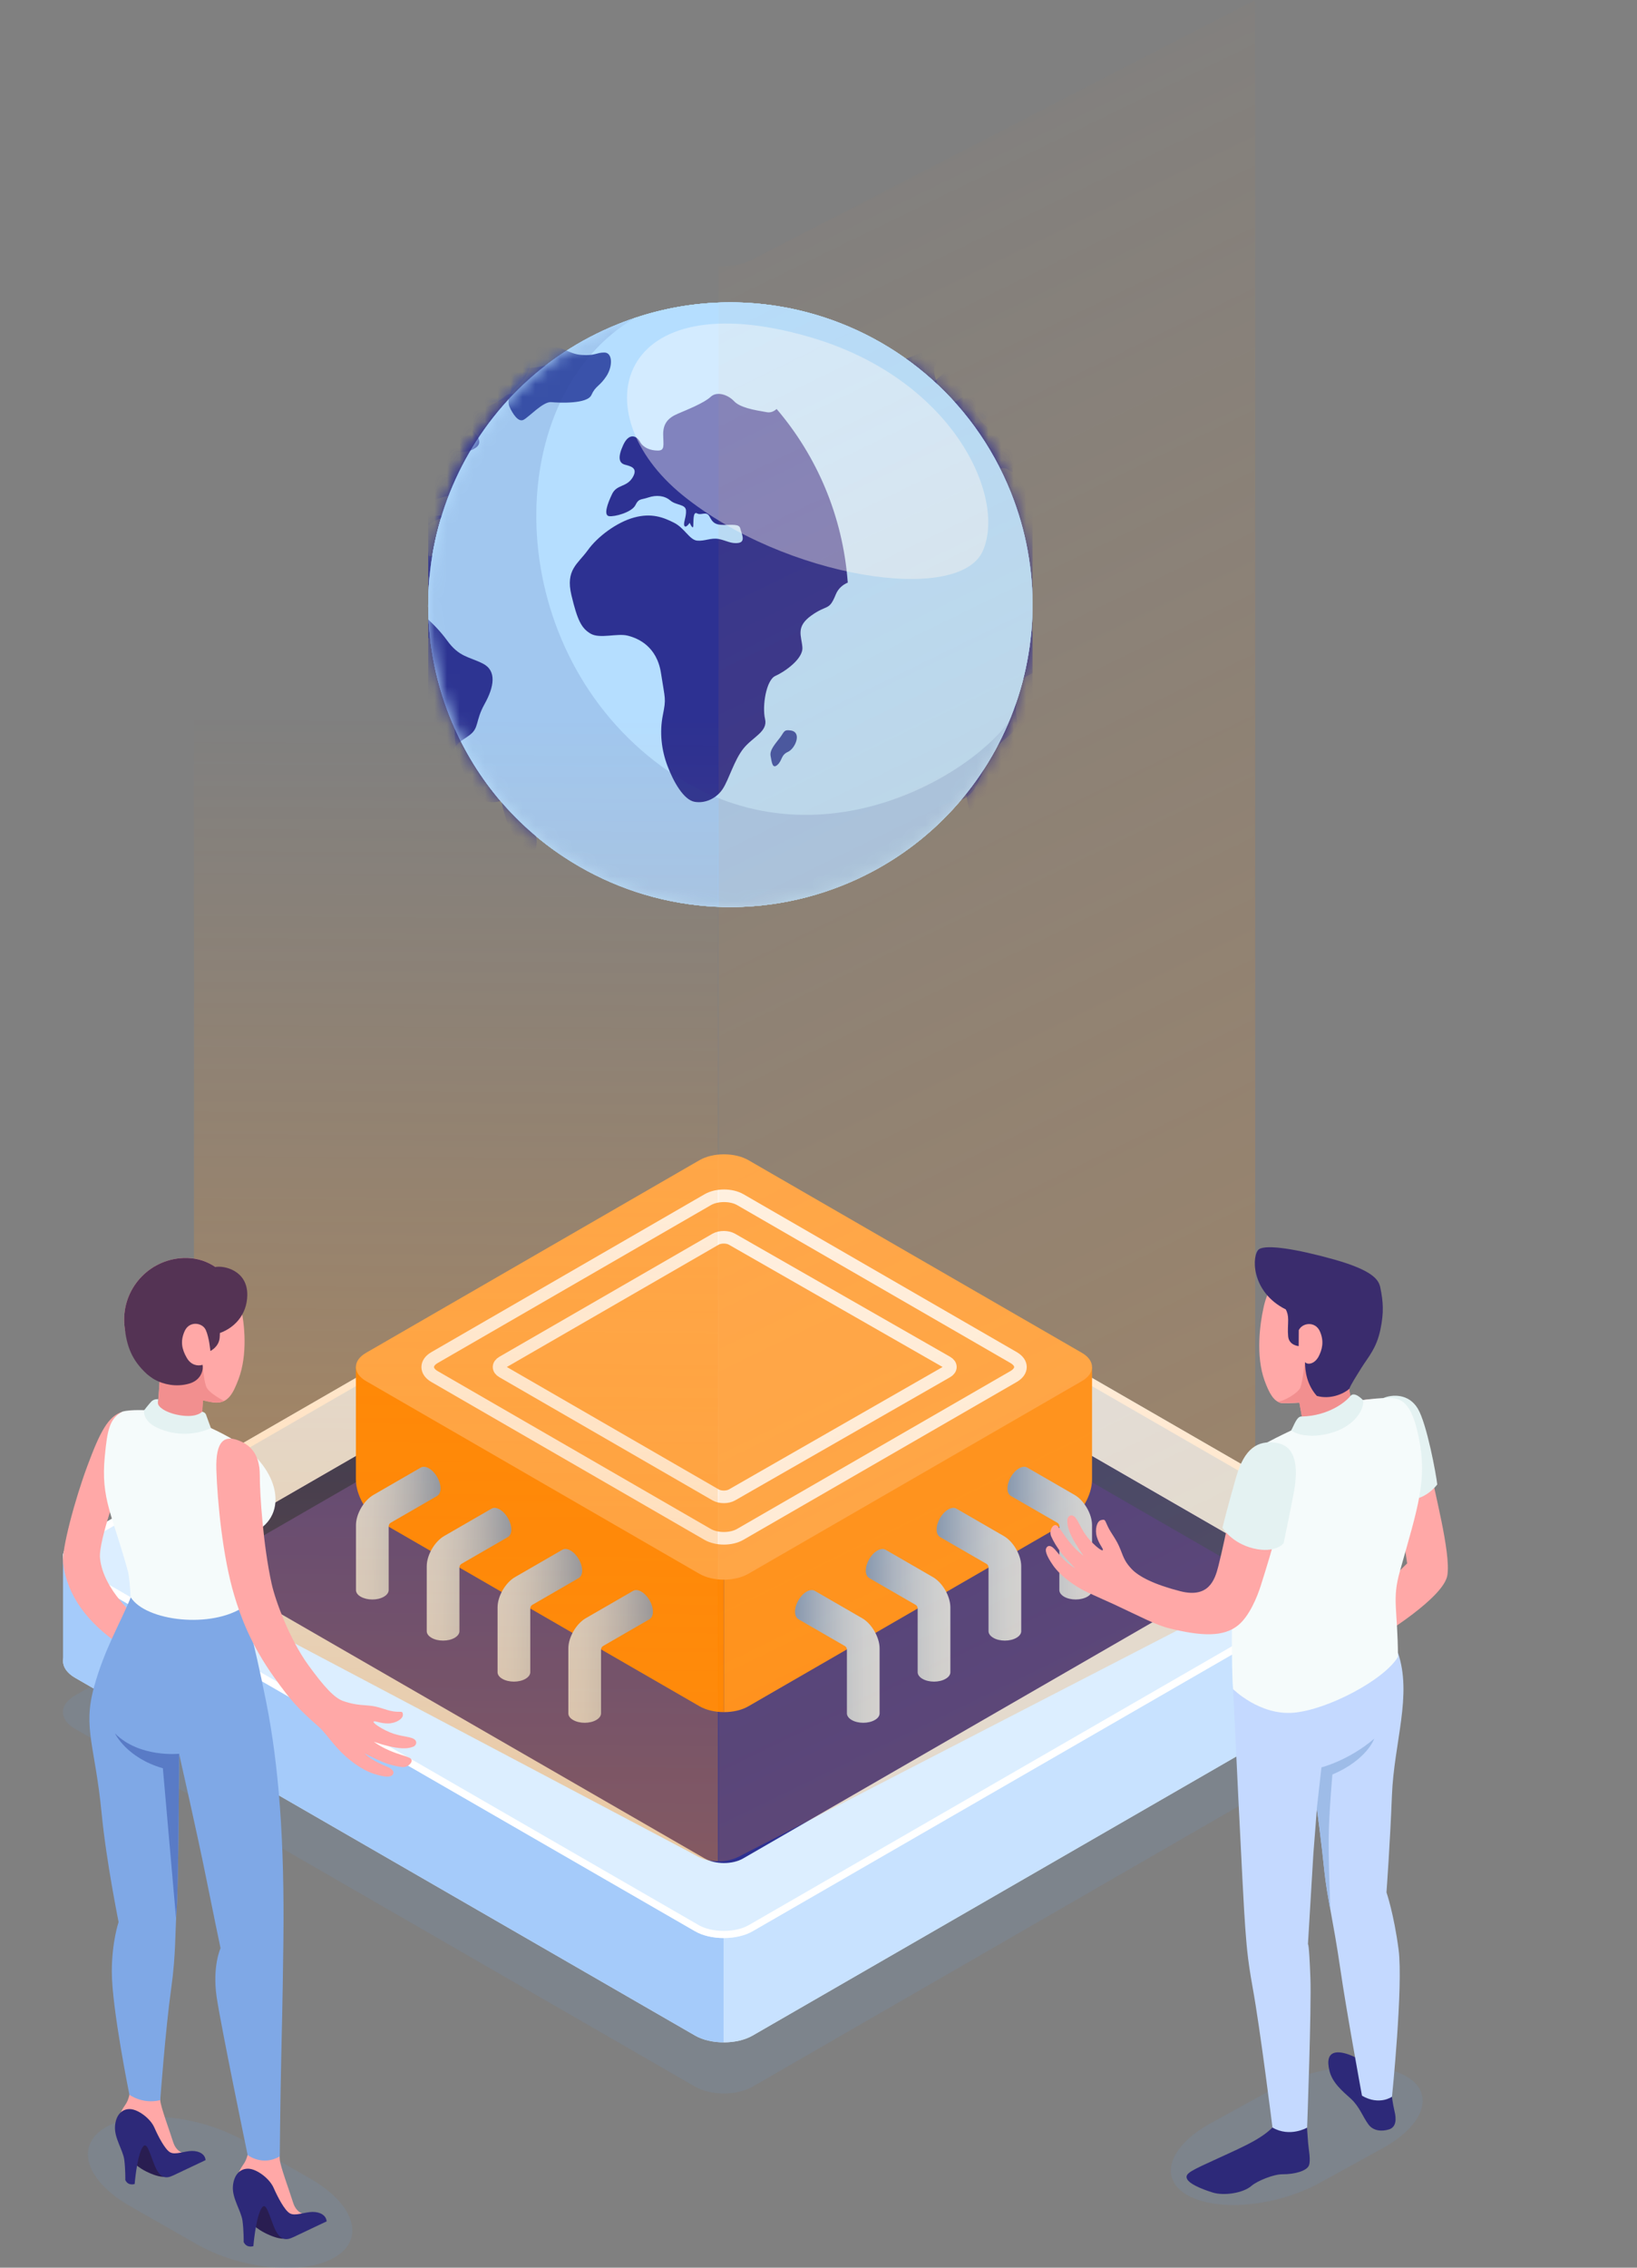 <svg width="130" height="180" viewBox="0 0 130 180" fill="none" xmlns="http://www.w3.org/2000/svg">
<rect x="0" y="0" width="130" height="180" fill="#808080" stroke="none"/>
<g clip-path="url(#clip0)">
<path opacity="0.15" d="M109.021 137.219L59.778 165.625C59.141 165.994 58.312 166.171 57.482 166.171C56.652 166.171 55.823 165.994 55.186 165.625L5.955 137.225C5.318 136.861 5 136.384 5 135.901C5 135.554 5.165 135.202 5.506 134.906C5.631 134.793 5.778 134.679 5.955 134.577L55.198 106.177C56.459 105.444 58.516 105.444 59.789 106.177L109.021 134.571C110.282 135.304 110.282 136.497 109.021 137.219Z" fill="#6B99D1"/>
<path d="M109.021 133.168L59.778 161.568C59.141 161.937 58.312 162.113 57.482 162.113C56.652 162.113 55.828 161.937 55.198 161.573L5.96 133.173C5.324 132.804 5.006 132.327 5.006 131.849C5.006 131.366 5.324 130.889 5.96 130.525L12.637 126.678L55.203 102.119C56.465 101.386 58.522 101.386 59.795 102.119L109.026 130.52C110.282 131.247 110.282 132.44 109.021 133.168Z" fill="#DCEEFF"/>
<path d="M57.482 152.544V162.113C56.652 162.113 55.828 161.937 55.198 161.573L5.96 133.173C5.324 132.804 5.006 132.327 5.006 131.849V123.559C5.006 123.212 5.171 122.86 5.511 122.564L12.637 126.678L57.482 152.544Z" fill="#A5CBFA"/>
<path d="M57.482 152.544V162.113C58.312 162.113 59.136 161.937 59.766 161.574L109.021 133.168C109.657 132.798 109.975 132.321 109.975 131.844V123.553C109.975 123.207 109.81 122.854 109.475 122.559L102.35 126.673L57.482 152.544Z" fill="#C8E2FF"/>
<path d="M109.021 124.884L59.778 153.29C59.141 153.659 58.312 153.835 57.482 153.835C56.652 153.835 55.823 153.659 55.186 153.29L5.955 124.89C5.318 124.526 5 124.049 5 123.566C5 123.219 5.165 122.867 5.506 122.571C5.631 122.458 5.778 122.344 5.955 122.242L55.198 93.841C56.459 93.108 58.516 93.108 59.789 93.841L109.021 122.236C110.282 122.963 110.282 124.157 109.021 124.884Z" fill="#DCEEFF"/>
<path opacity="0.15" d="M24.635 172.927L19.39 169.931C15.833 167.899 10.915 167.413 8.415 168.841C5.915 170.269 6.763 173.081 10.327 175.113L15.573 178.109C19.129 180.141 24.047 180.634 26.547 179.199C29.047 177.763 28.192 174.959 24.635 172.927Z" fill="#6B99D1"/>
<path opacity="0.15" d="M96.167 168.519L101.162 165.772C104.548 163.909 109.231 163.463 111.611 164.773C113.998 166.082 113.184 168.661 109.79 170.524L104.796 173.271C101.409 175.134 96.727 175.58 94.346 174.27C91.966 172.954 92.774 170.382 96.167 168.519Z" fill="#6B99D1"/>
<path d="M57.488 93.857C58.243 93.857 58.982 94.028 59.505 94.329L108.731 122.723C109.151 122.968 109.396 123.275 109.396 123.559C109.396 123.843 109.151 124.144 108.731 124.388L59.488 152.794C58.971 153.096 58.255 153.266 57.476 153.266C56.698 153.266 55.987 153.101 55.465 152.794L6.233 124.388C5.801 124.144 5.568 123.849 5.568 123.559C5.568 123.371 5.682 123.167 5.892 122.979C5.994 122.883 6.108 122.797 6.239 122.729L55.482 94.329C55.999 94.028 56.732 93.857 57.488 93.857ZM57.488 93.289C56.658 93.289 55.828 93.471 55.198 93.84L5.955 122.24C5.778 122.337 5.631 122.451 5.506 122.57C5.17 122.871 5 123.224 5 123.564C5 124.053 5.318 124.525 5.955 124.888L55.186 153.289C55.823 153.658 56.652 153.834 57.482 153.834C58.312 153.834 59.141 153.658 59.778 153.289L109.021 124.883C110.282 124.161 110.282 122.968 109.021 122.235L59.789 93.84C59.153 93.471 58.323 93.289 57.488 93.289Z" fill="white"/>
<path d="M55.965 99.602L15.955 122.678C15.109 123.167 15.109 123.956 15.955 124.445L55.959 147.515C56.806 148.004 58.175 148.004 59.016 147.515L99.025 124.439C99.872 123.951 99.872 123.161 99.025 122.672L59.028 99.602C58.175 99.119 56.806 99.119 55.965 99.602Z" fill="#2D3192"/>
<path d="M99.02 122.678L59.022 99.608C58.601 99.363 58.044 99.244 57.493 99.244V100.795L98.758 124.599L99.02 124.445C99.866 123.956 99.866 123.167 99.02 122.678Z" fill="#1E3779"/>
<path d="M57.493 99.239C56.942 99.239 56.385 99.358 55.965 99.602L15.955 122.678C15.109 123.167 15.109 123.957 15.955 124.445L16.223 124.599L57.499 100.79L57.493 99.239Z" fill="#031F60"/>
<path d="M57.817 112.973L69.659 106.154C69.841 106.046 69.841 105.875 69.659 105.767L57.812 98.926C57.63 98.818 57.329 98.818 57.147 98.926L45.322 105.762C45.14 105.87 45.14 106.04 45.322 106.148L57.147 112.967C57.334 113.081 57.635 113.081 57.817 112.973Z" stroke="white" stroke-miterlimit="10" stroke-linecap="round"/>
<path d="M57.493 108.507V135.901C58.198 135.901 58.897 135.748 59.437 135.435L84.78 120.803C85.854 120.184 86.723 118.678 86.723 117.439V108.507H57.493Z" fill="#FF931E"/>
<path d="M28.263 108.507V117.439C28.263 118.678 29.133 120.184 30.207 120.803L55.55 135.435C56.084 135.742 56.789 135.901 57.493 135.901V108.507H28.263Z" fill="#FF8500"/>
<path d="M55.544 124.923L29.07 109.626C27.996 109.007 27.996 108.001 29.07 107.381L55.55 92.09C56.624 91.471 58.363 91.471 59.437 92.09L85.916 107.381C86.99 108.001 86.99 109.007 85.916 109.626L59.425 124.923C58.351 125.542 56.613 125.542 55.544 124.923Z" fill="#FFAA4F"/>
<path d="M34.503 107.762L56.203 95.227C56.919 94.812 58.079 94.812 58.795 95.227L80.501 107.762C81.217 108.177 81.217 108.842 80.501 109.257L58.783 121.792C58.067 122.207 56.908 122.207 56.192 121.792L34.503 109.262C33.787 108.847 33.787 108.177 34.503 107.762Z" stroke="white" stroke-miterlimit="10" stroke-linecap="round"/>
<path d="M58.13 98.364L75.205 108.131C75.563 108.336 75.563 108.671 75.205 108.882L58.13 118.661C57.772 118.865 57.192 118.865 56.834 118.661L39.901 108.882C39.543 108.677 39.543 108.342 39.901 108.131L56.834 98.358C57.192 98.159 57.772 98.159 58.13 98.364Z" stroke="white" stroke-miterlimit="10" stroke-linecap="round"/>
<path d="M34.986 118.144C34.986 117.558 34.576 116.842 34.065 116.553C33.809 116.405 33.576 116.394 33.406 116.496L29.655 118.661C28.894 119.098 28.269 120.178 28.269 121.059V126.213C28.269 126.406 28.394 126.599 28.65 126.741C29.155 127.031 29.979 127.037 30.485 126.741C30.741 126.593 30.866 126.4 30.866 126.213V121.15C30.866 121.036 30.928 120.928 31.025 120.871L34.707 118.746C34.707 118.746 34.713 118.746 34.713 118.74L34.724 118.735C34.883 118.632 34.986 118.428 34.986 118.144Z" fill="url(#paint0_linear)"/>
<path d="M40.605 121.405C40.605 120.82 40.196 120.104 39.685 119.814C39.429 119.666 39.196 119.655 39.026 119.757L35.275 121.922C34.514 122.36 33.889 123.439 33.889 124.32V129.474C33.889 129.667 34.014 129.855 34.27 130.003C34.775 130.298 35.599 130.298 36.105 130.003C36.361 129.855 36.486 129.662 36.486 129.474V124.411C36.486 124.298 36.548 124.19 36.645 124.133L40.327 122.008C40.327 122.008 40.333 122.008 40.333 122.002L40.344 121.996C40.509 121.894 40.605 121.689 40.605 121.405Z" fill="url(#paint1_linear)"/>
<path d="M46.231 124.667C46.231 124.082 45.822 123.366 45.31 123.076C45.055 122.928 44.822 122.917 44.651 123.019L40.901 125.184C40.139 125.621 39.514 126.701 39.514 127.582V132.73C39.514 132.923 39.639 133.116 39.895 133.259C40.401 133.554 41.225 133.554 41.73 133.259C41.986 133.111 42.111 132.918 42.111 132.73V127.667C42.111 127.553 42.174 127.445 42.27 127.389L45.953 125.263C45.953 125.263 45.958 125.263 45.958 125.258L45.969 125.252C46.129 125.15 46.231 124.951 46.231 124.667Z" fill="url(#paint2_linear)"/>
<path d="M51.851 127.928C51.851 127.343 51.441 126.627 50.93 126.337C50.674 126.19 50.441 126.178 50.271 126.281L46.521 128.446C45.759 128.883 45.134 129.963 45.134 130.844V135.997C45.134 136.191 45.259 136.384 45.515 136.526C46.021 136.821 46.844 136.821 47.35 136.526C47.606 136.378 47.731 136.185 47.731 135.997V130.934C47.731 130.821 47.794 130.713 47.89 130.656L51.572 128.531C51.572 128.531 51.578 128.531 51.578 128.525L51.589 128.519C51.754 128.411 51.851 128.213 51.851 127.928Z" fill="url(#paint3_linear)"/>
<path d="M80.007 118.144C80.007 117.558 80.416 116.842 80.927 116.553C81.183 116.405 81.416 116.393 81.586 116.496L85.337 118.661C86.098 119.098 86.723 120.178 86.723 121.059V126.213C86.723 126.406 86.598 126.599 86.343 126.741C85.837 127.031 85.013 127.036 84.507 126.741C84.251 126.593 84.126 126.4 84.126 126.213V121.15C84.126 121.036 84.064 120.928 83.967 120.871L80.285 118.746C80.285 118.746 80.279 118.746 80.279 118.74L80.268 118.735C80.103 118.632 80.007 118.428 80.007 118.144Z" fill="url(#paint4_linear)"/>
<path d="M74.381 121.405C74.381 120.82 74.79 120.104 75.302 119.814C75.558 119.666 75.791 119.655 75.961 119.757L79.711 121.922C80.473 122.36 81.098 123.439 81.098 124.32V129.474C81.098 129.667 80.973 129.855 80.717 130.003C80.211 130.298 79.388 130.298 78.882 130.003C78.626 129.855 78.501 129.662 78.501 129.474V124.411C78.501 124.298 78.439 124.19 78.342 124.133L74.66 122.008C74.66 122.008 74.654 122.008 74.654 122.002L74.643 121.996C74.478 121.894 74.381 121.689 74.381 121.405Z" fill="url(#paint5_linear)"/>
<path d="M68.756 124.667C68.756 124.082 69.165 123.366 69.676 123.076C69.932 122.928 70.165 122.917 70.335 123.019L74.086 125.184C74.847 125.621 75.472 126.701 75.472 127.582V132.73C75.472 132.923 75.347 133.116 75.091 133.259C74.586 133.554 73.762 133.554 73.256 133.259C73 133.111 72.875 132.918 72.875 132.73V127.667C72.875 127.553 72.813 127.445 72.716 127.389L69.034 125.263C69.034 125.263 69.028 125.263 69.028 125.258L69.017 125.252C68.858 125.15 68.756 124.951 68.756 124.667Z" fill="url(#paint6_linear)"/>
<path d="M63.136 127.928C63.136 127.343 63.545 126.627 64.056 126.337C64.312 126.19 64.545 126.178 64.716 126.281L68.466 128.446C69.227 128.883 69.852 129.963 69.852 130.844V135.997C69.852 136.191 69.727 136.384 69.472 136.526C68.966 136.821 68.142 136.821 67.636 136.526C67.381 136.378 67.256 136.185 67.256 135.997V130.934C67.256 130.821 67.193 130.713 67.096 130.656L63.414 128.531C63.414 128.531 63.409 128.531 63.409 128.525L63.397 128.519C63.233 128.411 63.136 128.213 63.136 127.928Z" fill="url(#paint7_linear)"/>
<g clip-path="url(#clip1)">
<path d="M80.275 39.085C85.201 51.389 79.214 65.355 66.917 70.276C59.334 73.309 51.12 72.204 44.79 68.028C40.838 65.431 37.621 61.642 35.732 56.921C30.806 44.617 36.788 30.646 49.09 25.724C53.815 23.83 58.79 23.552 63.401 24.619C70.787 26.334 77.243 31.506 80.275 39.085Z" fill="#B5DEFF"/>
<mask id="mask0" mask-type="alpha" maskUnits="userSpaceOnUse" x="34" y="24" width="48" height="48">
<path d="M80.275 39.085C85.201 51.389 79.214 65.355 66.917 70.276C59.334 73.309 51.12 72.204 44.79 68.028C40.838 65.431 37.621 61.642 35.732 56.921C30.806 44.617 36.788 30.646 49.09 25.724C53.815 23.83 58.79 23.552 63.401 24.619C70.787 26.334 77.243 31.506 80.275 39.085Z" fill="#B5DEFF"/>
</mask>
<g mask="url(#mask0)">
<path d="M34.131 27.526C33.032 27.542 31.627 27.934 32.645 28.555C33.663 29.181 34.316 29.236 34.322 30.047C34.327 30.858 33.799 31.707 34.061 32.279C34.322 32.851 34.752 33.52 35.166 33.33C35.585 33.134 36.728 31.86 37.376 31.92C38.029 31.98 40.25 32.078 40.571 31.354C40.892 30.629 41.219 30.678 41.752 29.873C42.285 29.067 42.253 27.989 41.605 27.983C40.957 27.978 40.87 28.256 39.787 28.174C38.704 28.098 38.198 27.379 37.142 27.564C36.091 27.755 34.937 27.51 34.131 27.526Z" fill="#3A52AA"/>
<path d="M60.924 46.179L60.929 46.244C60.548 46.408 60.178 46.691 59.977 47.186C59.432 48.526 59.329 47.938 58.05 48.847C56.771 49.756 57.255 50.469 57.326 51.384C57.397 52.299 55.91 53.328 55.176 53.654C54.446 53.981 54.12 56.055 54.359 57.068C54.599 58.075 53.39 58.489 52.65 59.409C51.91 60.329 51.49 61.87 51.006 62.611C50.527 63.351 49.64 63.792 48.769 63.645C47.892 63.492 47.081 62.044 46.608 60.786C46.134 59.529 45.971 58.135 46.243 56.763C46.515 55.397 46.423 55.565 46.096 53.431C45.77 51.297 44.267 50.654 43.44 50.453C42.612 50.246 41.252 50.725 40.511 50.3C39.782 49.87 39.461 49.25 38.982 47.235C38.502 45.221 39.493 44.769 40.277 43.68C41.056 42.591 42.585 41.453 43.962 41.078C45.334 40.702 46.281 41.061 47.119 41.486C47.963 41.905 48.355 42.847 48.959 42.912C49.558 42.972 50.075 42.667 50.674 42.782C51.273 42.896 51.676 43.19 52.263 43.092C52.851 42.994 52.476 42.319 52.394 41.949C52.312 41.578 51.779 41.671 51.077 41.666C50.375 41.666 50.195 41.469 49.95 41.001C49.7 40.533 49.297 40.941 48.959 40.751C48.622 40.56 48.687 41.42 48.66 41.753C48.633 42.085 48.371 41.497 48.371 41.497C48.371 41.497 48.083 41.949 47.958 41.742C47.838 41.535 48.121 41.029 48.083 40.517C48.045 40.005 47.299 40.125 46.836 39.727C46.374 39.33 45.726 39.275 45.089 39.488C44.458 39.7 44.338 39.548 44.06 40.103C43.777 40.664 42.406 41.039 41.965 40.969C41.529 40.892 41.834 40.005 42.209 39.221C42.58 38.437 43.353 38.698 43.837 37.909C44.316 37.119 43.663 37.005 43.217 36.88C42.776 36.749 42.634 36.33 43.097 35.323C43.559 34.316 44.175 34.593 44.425 35.061C44.675 35.53 45.231 35.758 45.829 35.764C46.423 35.775 46.281 35.355 46.27 34.49C46.259 33.624 46.657 33.167 47.441 32.835C48.224 32.502 49.536 31.974 50.037 31.501C50.538 31.027 51.425 31.337 51.899 31.844C52.372 32.345 53.407 32.535 54.506 32.72C54.816 32.775 55.067 32.65 55.279 32.464C58.453 36.183 60.521 40.92 60.924 46.179Z" fill="#2D3192"/>
<path d="M56.428 57.988C55.845 57.89 55.894 58.081 55.551 58.544C55.208 59.001 54.708 59.523 54.8 60.003C54.893 60.482 54.936 61.07 55.339 60.716C55.742 60.362 55.606 59.937 56.178 59.681C56.755 59.42 57.304 58.141 56.428 57.988Z" fill="#3A52AA"/>
<path d="M83.445 27.809C82.198 28.474 79.58 29.481 78.366 29.138C77.762 28.969 77.043 28.73 76.281 28.582C71.654 31.947 68.312 36.918 67 42.602C67.305 43.228 67.675 43.805 68.083 44.279C69.036 45.395 70.016 45.537 71.219 45.771C72.427 46.005 72.046 46.68 72.639 47.388C73.233 48.096 73.483 48.509 74.158 48.89C74.833 49.272 73.919 49.985 73.652 50.763C73.385 51.536 73.309 51.977 73.864 53.551C74.414 55.13 76.025 56.409 76.504 57.019C76.983 57.629 76.172 58.342 76.379 59.621C76.586 60.901 76.52 64.298 77.745 66.209C78.97 68.12 79.705 67.897 79.607 66.607C79.509 65.316 79.09 64.102 79.835 63.133C80.581 62.164 82.095 62.425 82.606 60.656C83.118 58.892 83.45 58.974 84.266 58.369C85.083 57.765 84.718 57.253 85.48 55.887C86.242 54.52 86.466 53.235 85.339 52.669C84.218 52.108 83.466 52.163 82.503 50.834C81.539 49.506 80.037 48.215 78.638 47.459C77.245 46.702 75.029 47.627 74.142 47.366C73.26 47.11 72.699 45.428 72.754 44.774C72.814 44.121 72.155 43.958 71.518 44.116C70.881 44.273 70.527 43.865 70.353 43.016C70.179 42.166 71.502 41.094 72.574 41.007C73.646 40.925 74.223 41.421 74.436 42.809C74.648 44.197 75.568 44.883 76.559 45.128C77.549 45.379 76.929 44.344 76.227 43.642C75.524 42.94 75.475 42.297 76.003 40.745C76.531 39.194 77.838 39.308 78.807 37.882C79.776 36.45 79.966 37.528 80.946 37.669C81.926 37.811 81.779 37.283 82.144 36.39C82.508 35.502 83.755 36.265 84.778 35.541C85.802 34.816 83.662 33.684 83.804 32.699C83.945 31.718 84.92 31.751 84.375 30.281C83.831 28.811 84.582 28.751 84.969 28.207C85.377 27.679 84.691 27.145 83.445 27.809ZM81.997 31.403C81.675 32.132 81.392 31.991 80.864 32.786C80.331 33.586 79.504 34.022 78.965 34.092C78.431 34.158 77.544 33.205 77.5 32.617C77.457 32.029 78.306 31.855 79.269 31.729C80.233 31.599 81.055 31.185 81.926 30.499C82.617 29.949 82.318 30.679 81.997 31.403Z" fill="#2D3192"/>
<path opacity="0.4" d="M64.249 26.737C48.969 22.327 46.117 32.742 54.211 39.308C62.311 45.874 76.192 48.036 78.059 43.707C79.931 39.379 75.609 30.014 64.249 26.737Z" fill="white"/>
<path opacity="0.15" d="M51.495 60.024C39.623 50.279 39.988 31.359 50.401 25.245C49.96 25.392 49.525 25.55 49.084 25.724C36.782 30.651 30.799 44.622 35.725 56.921C37.614 61.641 40.831 65.431 44.783 68.028C51.114 72.204 59.334 73.309 66.911 70.276C73.127 67.788 77.727 62.992 80.122 57.264C76.774 61.925 63.362 69.764 51.495 60.024Z" fill="#344593"/>
</g>
</g>
<g clip-path="url(#clip2)">
<path d="M80.275 39.085C85.201 51.389 79.214 65.355 66.917 70.276C59.334 73.309 51.12 72.204 44.79 68.028C40.838 65.431 37.621 61.642 35.732 56.921C30.806 44.617 36.788 30.646 49.09 25.724C53.815 23.83 58.79 23.552 63.401 24.619C70.787 26.334 77.243 31.506 80.275 39.085Z" fill="#B5DEFF"/>
<mask id="mask1" mask-type="alpha" maskUnits="userSpaceOnUse" x="34" y="24" width="48" height="48">
<path d="M80.275 39.085C85.201 51.389 79.214 65.355 66.917 70.276C59.334 73.309 51.12 72.204 44.79 68.028C40.838 65.431 37.621 61.642 35.732 56.921C30.806 44.617 36.788 30.646 49.09 25.724C53.815 23.83 58.79 23.552 63.401 24.619C70.787 26.334 77.243 31.506 80.275 39.085Z" fill="#B5DEFF"/>
</mask>
<g mask="url(#mask1)">
<path d="M50.924 46.179L50.929 46.244C50.548 46.408 50.178 46.691 49.977 47.186C49.432 48.526 49.329 47.938 48.05 48.847C46.771 49.756 47.255 50.469 47.326 51.384C47.397 52.299 45.91 53.328 45.176 53.654C44.446 53.981 44.12 56.055 44.359 57.068C44.599 58.075 43.39 58.489 42.65 59.409C41.91 60.329 41.49 61.87 41.006 62.611C40.527 63.351 39.64 63.792 38.769 63.645C37.892 63.492 37.081 62.044 36.608 60.786C36.134 59.529 35.971 58.135 36.243 56.763C36.515 55.397 36.423 55.565 36.096 53.431C35.77 51.297 34.267 50.654 33.44 50.453C32.612 50.246 31.252 50.725 30.511 50.3C29.782 49.87 29.461 49.25 28.982 47.235C28.503 45.221 29.493 44.769 30.277 43.68C31.055 42.591 32.585 41.453 33.962 41.078C35.334 40.702 36.281 41.061 37.12 41.486C37.963 41.905 38.355 42.847 38.959 42.912C39.558 42.972 40.075 42.667 40.674 42.782C41.273 42.896 41.676 43.19 42.263 43.092C42.851 42.994 42.476 42.319 42.394 41.949C42.312 41.578 41.779 41.671 41.077 41.666C40.375 41.666 40.195 41.469 39.95 41.001C39.7 40.533 39.297 40.941 38.959 40.751C38.622 40.56 38.687 41.42 38.66 41.753C38.633 42.085 38.371 41.497 38.371 41.497C38.371 41.497 38.083 41.949 37.958 41.742C37.838 41.535 38.121 41.029 38.083 40.517C38.045 40.005 37.299 40.125 36.836 39.727C36.374 39.33 35.726 39.275 35.089 39.488C34.458 39.7 34.338 39.548 34.06 40.103C33.777 40.664 32.406 41.039 31.965 40.969C31.529 40.892 31.834 40.005 32.209 39.221C32.58 38.437 33.353 38.698 33.837 37.909C34.316 37.119 33.663 37.005 33.217 36.88C32.776 36.749 32.634 36.33 33.097 35.323C33.559 34.316 34.175 34.593 34.425 35.061C34.675 35.53 35.231 35.758 35.829 35.764C36.423 35.775 36.281 35.355 36.27 34.49C36.259 33.624 36.657 33.167 37.441 32.835C38.224 32.502 39.536 31.974 40.037 31.501C40.538 31.027 41.425 31.337 41.899 31.844C42.372 32.345 43.407 32.535 44.506 32.72C44.816 32.775 45.067 32.65 45.279 32.464C48.453 36.183 50.521 40.92 50.924 46.179Z" fill="#2D3192"/>
<path d="M46.428 57.988C45.845 57.89 45.894 58.081 45.551 58.544C45.208 59.001 44.708 59.523 44.8 60.003C44.893 60.482 44.936 61.07 45.339 60.716C45.742 60.362 45.606 59.937 46.178 59.681C46.755 59.42 47.304 58.141 46.428 57.988Z" fill="#3A52AA"/>
<path d="M77.527 27.526C76.427 27.542 75.023 27.934 76.041 28.555C77.059 29.181 77.712 29.236 77.717 30.047C77.723 30.858 77.195 31.707 77.456 32.279C77.717 32.851 78.147 33.52 78.561 33.33C78.98 33.134 80.123 31.86 80.771 31.92C81.424 31.98 83.645 32.078 83.966 31.354C84.288 30.629 84.614 30.678 85.148 29.873C85.681 29.067 85.648 27.989 85.001 27.983C84.353 27.978 84.266 28.256 83.183 28.174C82.099 28.098 81.593 27.379 80.537 27.564C79.487 27.755 78.332 27.51 77.527 27.526Z" fill="#3A52AA"/>
<path d="M73.445 27.809C72.198 28.474 69.58 29.481 68.366 29.138C67.762 28.969 67.043 28.73 66.281 28.582C61.654 31.947 58.312 36.918 57 42.602C57.305 43.228 57.675 43.805 58.083 44.279C59.036 45.395 60.016 45.537 61.219 45.771C62.427 46.005 62.046 46.68 62.639 47.388C63.233 48.096 63.483 48.509 64.158 48.89C64.833 49.272 63.919 49.985 63.652 50.763C63.385 51.536 63.309 51.977 63.864 53.551C64.414 55.13 66.025 56.409 66.504 57.019C66.983 57.629 66.172 58.342 66.379 59.621C66.586 60.901 66.52 64.298 67.745 66.209C68.97 68.12 69.705 67.897 69.607 66.607C69.509 65.316 69.09 64.102 69.835 63.133C70.581 62.164 72.095 62.425 72.606 60.656C73.118 58.892 73.45 58.974 74.266 58.369C75.083 57.765 74.718 57.253 75.48 55.887C76.242 54.52 76.466 53.235 75.339 52.669C74.218 52.108 73.466 52.163 72.503 50.834C71.539 49.506 70.037 48.215 68.638 47.459C67.245 46.702 65.029 47.627 64.142 47.366C63.26 47.11 62.699 45.428 62.754 44.774C62.814 44.121 62.155 43.958 61.518 44.116C60.881 44.273 60.527 43.865 60.353 43.016C60.179 42.166 61.502 41.094 62.574 41.007C63.646 40.925 64.223 41.421 64.436 42.809C64.648 44.197 65.568 44.883 66.559 45.128C67.549 45.379 66.929 44.344 66.227 43.642C65.524 42.94 65.475 42.297 66.003 40.745C66.531 39.194 67.838 39.308 68.807 37.882C69.776 36.45 69.966 37.528 70.946 37.669C71.926 37.811 71.779 37.283 72.144 36.39C72.508 35.502 73.755 36.265 74.778 35.541C75.802 34.816 73.662 33.684 73.804 32.699C73.945 31.718 74.92 31.751 74.375 30.281C73.831 28.811 74.582 28.751 74.969 28.207C75.377 27.679 74.691 27.145 73.445 27.809ZM71.997 31.403C71.675 32.132 71.392 31.991 70.864 32.786C70.331 33.586 69.504 34.022 68.965 34.092C68.431 34.158 67.544 33.205 67.5 32.617C67.457 32.029 68.306 31.855 69.269 31.729C70.233 31.599 71.055 31.185 71.926 30.499C72.617 29.949 72.318 30.679 71.997 31.403Z" fill="#2D3192"/>
<path d="M104.319 46.179L104.325 46.244C103.944 46.408 103.574 46.691 103.372 47.186C102.828 48.526 102.724 47.938 101.445 48.847C100.166 49.756 100.651 50.469 100.721 51.384C100.792 52.299 99.306 53.328 98.571 53.654C97.842 53.981 97.515 56.055 97.755 57.068C97.994 58.075 96.786 58.489 96.045 59.409C95.305 60.329 94.886 61.87 94.401 62.611C93.922 63.351 93.035 63.792 92.164 63.645C91.288 63.492 90.477 62.044 90.003 60.786C89.53 59.529 89.366 58.135 89.639 56.763C89.911 55.397 89.818 55.565 89.492 53.431C89.165 51.297 87.663 50.654 86.835 50.453C86.008 50.246 84.647 50.725 83.907 50.3C83.177 49.87 82.856 49.25 82.377 47.235C81.898 45.221 82.889 44.769 83.673 43.68C84.451 42.591 85.981 41.453 87.358 41.078C88.73 40.702 89.677 41.061 90.515 41.486C91.359 41.905 91.751 42.847 92.355 42.912C92.954 42.972 93.471 42.667 94.07 42.782C94.668 42.896 95.071 43.19 95.659 43.092C96.247 42.994 95.871 42.319 95.79 41.949C95.708 41.578 95.174 41.671 94.472 41.666C93.77 41.666 93.591 41.469 93.346 41.001C93.095 40.533 92.692 40.941 92.355 40.751C92.017 40.56 92.083 41.42 92.055 41.753C92.028 42.085 91.767 41.497 91.767 41.497C91.767 41.497 91.478 41.949 91.353 41.742C91.234 41.535 91.516 41.029 91.478 40.517C91.44 40.005 90.695 40.125 90.232 39.727C89.769 39.33 89.121 39.275 88.485 39.488C87.853 39.7 87.733 39.548 87.456 40.103C87.173 40.664 85.801 41.039 85.36 40.969C84.925 40.892 85.229 40.005 85.605 39.221C85.975 38.437 86.748 38.698 87.233 37.909C87.712 37.119 87.058 37.005 86.612 36.88C86.171 36.749 86.03 36.33 86.492 35.323C86.955 34.316 87.57 34.593 87.82 35.061C88.071 35.53 88.626 35.758 89.225 35.764C89.818 35.775 89.677 35.355 89.666 34.49C89.655 33.624 90.052 33.167 90.836 32.835C91.62 32.502 92.932 31.974 93.433 31.501C93.933 31.027 94.821 31.337 95.294 31.844C95.768 32.345 96.802 32.535 97.902 32.72C98.212 32.775 98.462 32.65 98.675 32.464C101.848 36.183 103.917 40.92 104.319 46.179Z" fill="#2D3192"/>
<path opacity="0.4" d="M64.249 26.737C48.969 22.327 46.117 32.742 54.211 39.308C62.311 45.874 76.192 48.036 78.059 43.707C79.931 39.379 75.609 30.014 64.249 26.737Z" fill="white"/>
<path opacity="0.15" d="M51.495 60.024C39.623 50.279 39.988 31.359 50.401 25.245C49.96 25.392 49.525 25.55 49.084 25.724C36.782 30.651 30.799 44.622 35.725 56.921C37.614 61.641 40.831 65.431 44.783 68.028C51.114 72.204 59.334 73.309 66.911 70.276C73.127 67.788 77.727 62.992 80.122 57.264C76.774 61.925 63.362 69.764 51.495 60.024Z" fill="#344593"/>
</g>
<g clip-path="url(#clip3)">
<path d="M80.275 39.085C85.201 51.389 79.214 65.355 66.917 70.276C59.334 73.309 51.12 72.204 44.79 68.028C40.838 65.431 37.621 61.642 35.732 56.921C30.806 44.617 36.788 30.646 49.09 25.724C53.815 23.83 58.79 23.552 63.401 24.619C70.787 26.334 77.243 31.506 80.275 39.085Z" fill="#B5DEFF"/>
<mask id="mask2" mask-type="alpha" maskUnits="userSpaceOnUse" x="34" y="24" width="48" height="48">
<path d="M80.275 39.085C85.201 51.389 79.214 65.355 66.917 70.276C59.334 73.309 51.12 72.204 44.79 68.028C40.838 65.431 37.621 61.642 35.732 56.921C30.806 44.617 36.788 30.646 49.09 25.724C53.815 23.83 58.79 23.552 63.401 24.619C70.787 26.334 77.243 31.506 80.275 39.085Z" fill="#B5DEFF"/>
</mask>
<g mask="url(#mask2)">
<path d="M34.319 46.179L34.325 46.244C33.944 46.408 33.574 46.691 33.372 47.186C32.828 48.526 32.724 47.938 31.445 48.847C30.166 49.756 30.651 50.469 30.721 51.384C30.792 52.299 29.306 53.328 28.571 53.654C27.842 53.981 27.515 56.055 27.755 57.068C27.994 58.075 26.786 58.489 26.046 59.409C25.305 60.329 24.886 61.87 24.401 62.611C23.922 63.351 23.035 63.792 22.164 63.645C21.288 63.492 20.477 62.044 20.003 60.786C19.53 59.529 19.366 58.135 19.639 56.763C19.911 55.397 19.818 55.565 19.492 53.431C19.165 51.297 17.663 50.654 16.835 50.453C16.008 50.246 14.647 50.725 13.907 50.3C13.177 49.87 12.856 49.25 12.377 47.235C11.898 45.221 12.889 44.769 13.673 43.68C14.451 42.591 15.981 41.453 17.358 41.078C18.73 40.702 19.677 41.061 20.515 41.486C21.359 41.905 21.751 42.847 22.355 42.912C22.954 42.972 23.471 42.667 24.07 42.782C24.668 42.896 25.071 43.19 25.659 43.092C26.247 42.994 25.871 42.319 25.79 41.949C25.708 41.578 25.174 41.671 24.472 41.666C23.77 41.666 23.59 41.469 23.346 41.001C23.095 40.533 22.692 40.941 22.355 40.751C22.017 40.56 22.083 41.42 22.055 41.753C22.028 42.085 21.767 41.497 21.767 41.497C21.767 41.497 21.478 41.949 21.353 41.742C21.233 41.535 21.517 41.029 21.478 40.517C21.44 40.005 20.695 40.125 20.232 39.727C19.769 39.33 19.121 39.275 18.485 39.488C17.853 39.7 17.733 39.548 17.456 40.103C17.173 40.664 15.801 41.039 15.36 40.969C14.925 40.892 15.229 40.005 15.605 39.221C15.975 38.437 16.748 38.698 17.233 37.909C17.712 37.119 17.058 37.005 16.612 36.88C16.171 36.749 16.03 36.33 16.492 35.323C16.955 34.316 17.57 34.593 17.82 35.061C18.071 35.53 18.626 35.758 19.225 35.764C19.818 35.775 19.677 35.355 19.666 34.49C19.655 33.624 20.052 33.167 20.836 32.835C21.62 32.502 22.932 31.974 23.433 31.501C23.933 31.027 24.821 31.337 25.294 31.844C25.768 32.345 26.802 32.535 27.902 32.72C28.212 32.775 28.462 32.65 28.675 32.464C31.848 36.183 33.917 40.92 34.319 46.179Z" fill="#2D3192"/>
<path d="M60.527 27.526C59.427 27.542 58.023 27.934 59.041 28.555C60.059 29.181 60.712 29.236 60.717 30.047C60.723 30.858 60.195 31.707 60.456 32.279C60.717 32.851 61.147 33.52 61.561 33.33C61.98 33.134 63.123 31.86 63.771 31.92C64.424 31.98 66.645 32.078 66.966 31.354C67.288 30.629 67.614 30.678 68.148 29.873C68.681 29.067 68.648 27.989 68.001 27.983C67.353 27.978 67.266 28.256 66.183 28.174C65.099 28.098 64.593 27.379 63.537 27.564C62.486 27.755 61.333 27.51 60.527 27.526Z" fill="#3A52AA"/>
<path d="M56.444 27.809C55.198 28.474 52.58 29.481 51.366 29.138C50.762 28.969 50.043 28.73 49.281 28.582C44.654 31.947 41.312 36.918 40 42.602C40.305 43.228 40.675 43.805 41.083 44.279C42.036 45.395 43.016 45.537 44.219 45.771C45.427 46.005 45.046 46.68 45.639 47.388C46.233 48.096 46.483 48.509 47.158 48.89C47.833 49.272 46.919 49.985 46.652 50.763C46.385 51.536 46.309 51.977 46.864 53.551C47.414 55.13 49.025 56.409 49.504 57.019C49.983 57.629 49.172 58.342 49.379 59.621C49.586 60.901 49.52 64.298 50.745 66.209C51.97 68.12 52.705 67.897 52.607 66.607C52.509 65.316 52.09 64.102 52.836 63.133C53.581 62.164 55.095 62.425 55.606 60.656C56.118 58.892 56.45 58.974 57.267 58.369C58.083 57.765 57.718 57.253 58.48 55.887C59.242 54.52 59.466 53.235 58.339 52.669C57.218 52.108 56.466 52.163 55.503 50.834C54.539 49.506 53.037 48.215 51.638 47.459C50.245 46.702 48.029 47.627 47.142 47.366C46.26 47.11 45.699 45.428 45.754 44.774C45.814 44.121 45.155 43.958 44.518 44.116C43.881 44.273 43.527 43.865 43.353 43.016C43.179 42.166 44.502 41.094 45.574 41.007C46.646 40.925 47.223 41.421 47.436 42.809C47.648 44.197 48.568 44.883 49.559 45.128C50.549 45.379 49.929 44.344 49.227 43.642C48.524 42.94 48.475 42.297 49.003 40.745C49.531 39.194 50.838 39.308 51.807 37.882C52.776 36.45 52.966 37.528 53.946 37.669C54.926 37.811 54.779 37.283 55.144 36.39C55.508 35.502 56.755 36.265 57.778 35.541C58.801 34.816 56.662 33.684 56.804 32.699C56.945 31.718 57.92 31.751 57.375 30.281C56.831 28.811 57.582 28.751 57.969 28.207C58.377 27.679 57.691 27.145 56.444 27.809ZM54.997 31.403C54.675 32.132 54.392 31.991 53.864 32.786C53.331 33.586 52.504 34.022 51.965 34.092C51.431 34.158 50.544 33.205 50.5 32.617C50.457 32.029 51.306 31.855 52.269 31.729C53.233 31.599 54.055 31.185 54.926 30.499C55.617 29.949 55.318 30.679 54.997 31.403Z" fill="#2D3192"/>
<path d="M87.319 46.179L87.325 46.244C86.944 46.408 86.574 46.691 86.372 47.186C85.828 48.526 85.725 47.938 84.445 48.847C83.166 49.756 83.651 50.469 83.721 51.384C83.792 52.299 82.306 53.328 81.571 53.654C80.842 53.981 80.515 56.055 80.755 57.068C80.994 58.075 79.786 58.489 79.045 59.409C78.305 60.329 77.886 61.87 77.401 62.611C76.922 63.351 76.035 63.792 75.164 63.645C74.288 63.492 73.477 62.044 73.003 60.786C72.53 59.529 72.366 58.135 72.639 56.763C72.911 55.397 72.818 55.565 72.492 53.431C72.165 51.297 70.663 50.654 69.835 50.453C69.008 50.246 67.647 50.725 66.907 50.3C66.177 49.87 65.856 49.25 65.377 47.235C64.898 45.221 65.889 44.769 66.673 43.68C67.451 42.591 68.981 41.453 70.358 41.078C71.73 40.702 72.677 41.061 73.515 41.486C74.359 41.905 74.751 42.847 75.355 42.912C75.954 42.972 76.471 42.667 77.07 42.782C77.668 42.896 78.071 43.19 78.659 43.092C79.247 42.994 78.871 42.319 78.79 41.949C78.708 41.578 78.174 41.671 77.472 41.666C76.77 41.666 76.591 41.469 76.346 41.001C76.095 40.533 75.692 40.941 75.355 40.751C75.017 40.56 75.083 41.42 75.055 41.753C75.028 42.085 74.767 41.497 74.767 41.497C74.767 41.497 74.478 41.949 74.353 41.742C74.234 41.535 74.516 41.029 74.478 40.517C74.44 40.005 73.695 40.125 73.232 39.727C72.769 39.33 72.121 39.275 71.485 39.488C70.853 39.7 70.733 39.548 70.456 40.103C70.173 40.664 68.801 41.039 68.36 40.969C67.925 40.892 68.229 40.005 68.605 39.221C68.975 38.437 69.748 38.698 70.233 37.909C70.712 37.119 70.058 37.005 69.612 36.88C69.171 36.749 69.03 36.33 69.492 35.323C69.955 34.316 70.57 34.593 70.82 35.061C71.071 35.53 71.626 35.758 72.225 35.764C72.818 35.775 72.677 35.355 72.666 34.49C72.655 33.624 73.052 33.167 73.836 32.835C74.62 32.502 75.932 31.974 76.433 31.501C76.933 31.027 77.821 31.337 78.294 31.844C78.768 32.345 79.802 32.535 80.902 32.72C81.212 32.775 81.462 32.65 81.675 32.464C84.848 36.183 86.917 40.92 87.319 46.179Z" fill="#2D3192"/>
<path d="M82.823 57.988C82.241 57.89 82.29 58.081 81.947 58.544C81.604 59.001 81.103 59.523 81.195 60.003C81.288 60.482 81.332 61.07 81.735 60.716C82.137 60.362 82.001 59.937 82.573 59.681C83.15 59.42 83.7 58.141 82.823 57.988Z" fill="#3A52AA"/>
<path opacity="0.4" d="M64.249 26.737C48.969 22.327 46.117 32.742 54.211 39.308C62.311 45.874 76.192 48.036 78.059 43.707C79.931 39.379 75.609 30.014 64.249 26.737Z" fill="white"/>
<path opacity="0.15" d="M51.495 60.024C39.623 50.279 39.988 31.359 50.401 25.245C49.96 25.392 49.525 25.55 49.084 25.724C36.782 30.651 30.799 44.622 35.725 56.921C37.614 61.641 40.831 65.431 44.783 68.028C51.114 72.204 59.334 73.309 66.911 70.276C73.127 67.788 77.727 62.992 80.122 57.264C76.774 61.925 63.362 69.764 51.495 60.024Z" fill="#344593"/>
</g>
</g>
</g>
<g clip-path="url(#clip4)">
<path d="M80.275 39.085C85.201 51.389 79.214 65.355 66.917 70.276C59.334 73.309 51.12 72.204 44.79 68.028C40.838 65.431 37.621 61.642 35.732 56.921C30.806 44.617 36.788 30.646 49.09 25.724C53.815 23.83 58.79 23.552 63.401 24.619C70.787 26.334 77.243 31.506 80.275 39.085Z" fill="#B5DEFF"/>
<mask id="mask3" mask-type="alpha" maskUnits="userSpaceOnUse" x="34" y="24" width="48" height="48">
<path d="M80.275 39.085C85.201 51.389 79.214 65.355 66.917 70.276C59.334 73.309 51.12 72.204 44.79 68.028C40.838 65.431 37.621 61.642 35.732 56.921C30.806 44.617 36.788 30.646 49.09 25.724C53.815 23.83 58.79 23.552 63.401 24.619C70.787 26.334 77.243 31.506 80.275 39.085Z" fill="#B5DEFF"/>
</mask>
<g mask="url(#mask3)">
<path d="M50.527 27.526C49.427 27.542 48.023 27.934 49.041 28.555C50.059 29.181 50.712 29.236 50.717 30.047C50.723 30.858 50.195 31.707 50.456 32.279C50.717 32.851 51.147 33.52 51.561 33.33C51.98 33.134 53.123 31.86 53.771 31.92C54.424 31.98 56.645 32.078 56.966 31.354C57.288 30.629 57.614 30.678 58.148 29.873C58.681 29.067 58.648 27.989 58.001 27.983C57.353 27.978 57.266 28.256 56.182 28.174C55.099 28.098 54.593 27.379 53.537 27.564C52.486 27.755 51.333 27.51 50.527 27.526Z" fill="#3A52AA"/>
<path d="M46.444 27.809C45.198 28.474 42.58 29.481 41.366 29.138C40.762 28.969 40.043 28.73 39.281 28.582C34.654 31.947 31.312 36.918 30 42.602C30.305 43.228 30.675 43.805 31.083 44.279C32.036 45.395 33.016 45.537 34.219 45.771C35.427 46.005 35.046 46.68 35.639 47.388C36.233 48.096 36.483 48.509 37.158 48.89C37.833 49.272 36.919 49.985 36.652 50.763C36.385 51.536 36.309 51.977 36.864 53.551C37.414 55.13 39.025 56.409 39.504 57.019C39.983 57.629 39.172 58.342 39.379 59.621C39.586 60.901 39.52 64.298 40.745 66.209C41.97 68.12 42.705 67.897 42.607 66.607C42.509 65.316 42.09 64.102 42.836 63.133C43.581 62.164 45.095 62.425 45.606 60.656C46.118 58.892 46.45 58.974 47.267 58.369C48.083 57.765 47.718 57.253 48.48 55.887C49.242 54.52 49.466 53.235 48.339 52.669C47.218 52.108 46.466 52.163 45.503 50.834C44.539 49.506 43.037 48.215 41.638 47.459C40.245 46.702 38.029 47.627 37.142 47.366C36.26 47.11 35.699 45.428 35.754 44.774C35.814 44.121 35.155 43.958 34.518 44.116C33.881 44.273 33.527 43.865 33.353 43.016C33.179 42.166 34.502 41.094 35.574 41.007C36.646 40.925 37.223 41.421 37.436 42.809C37.648 44.197 38.568 44.883 39.559 45.128C40.549 45.379 39.929 44.344 39.227 43.642C38.524 42.94 38.475 42.297 39.003 40.745C39.531 39.194 40.838 39.308 41.807 37.882C42.776 36.45 42.966 37.528 43.946 37.669C44.926 37.811 44.779 37.283 45.144 36.39C45.508 35.502 46.755 36.265 47.778 35.541C48.801 34.816 46.662 33.684 46.804 32.699C46.945 31.718 47.92 31.751 47.375 30.281C46.831 28.811 47.582 28.751 47.969 28.207C48.377 27.679 47.691 27.145 46.444 27.809ZM44.997 31.403C44.675 32.132 44.392 31.991 43.864 32.786C43.331 33.586 42.504 34.022 41.965 34.092C41.431 34.158 40.544 33.205 40.5 32.617C40.457 32.029 41.306 31.855 42.269 31.729C43.233 31.599 44.055 31.185 44.926 30.499C45.617 29.949 45.318 30.679 44.997 31.403Z" fill="#2D3192"/>
<path d="M77.319 46.179L77.325 46.244C76.944 46.408 76.574 46.691 76.372 47.186C75.828 48.526 75.725 47.938 74.445 48.847C73.166 49.756 73.651 50.469 73.721 51.384C73.792 52.299 72.306 53.328 71.571 53.654C70.842 53.981 70.515 56.055 70.755 57.068C70.994 58.075 69.786 58.489 69.045 59.409C68.305 60.329 67.886 61.87 67.401 62.611C66.922 63.351 66.035 63.792 65.164 63.645C64.288 63.492 63.477 62.044 63.003 60.786C62.53 59.529 62.366 58.135 62.639 56.763C62.911 55.397 62.818 55.565 62.492 53.431C62.165 51.297 60.663 50.654 59.835 50.453C59.008 50.246 57.647 50.725 56.907 50.3C56.177 49.87 55.856 49.25 55.377 47.235C54.898 45.221 55.889 44.769 56.673 43.68C57.451 42.591 58.981 41.453 60.358 41.078C61.73 40.702 62.677 41.061 63.515 41.486C64.359 41.905 64.751 42.847 65.355 42.912C65.954 42.972 66.471 42.667 67.07 42.782C67.668 42.896 68.071 43.19 68.659 43.092C69.247 42.994 68.871 42.319 68.79 41.949C68.708 41.578 68.174 41.671 67.472 41.666C66.77 41.666 66.591 41.469 66.346 41.001C66.095 40.533 65.692 40.941 65.355 40.751C65.017 40.56 65.083 41.42 65.055 41.753C65.028 42.085 64.767 41.497 64.767 41.497C64.767 41.497 64.478 41.949 64.353 41.742C64.234 41.535 64.516 41.029 64.478 40.517C64.44 40.005 63.695 40.125 63.232 39.727C62.769 39.33 62.121 39.275 61.485 39.488C60.853 39.7 60.733 39.548 60.456 40.103C60.173 40.664 58.801 41.039 58.36 40.969C57.925 40.892 58.229 40.005 58.605 39.221C58.975 38.437 59.748 38.698 60.233 37.909C60.712 37.119 60.058 37.005 59.612 36.88C59.171 36.749 59.03 36.33 59.492 35.323C59.955 34.316 60.57 34.593 60.821 35.061C61.071 35.53 61.626 35.758 62.225 35.764C62.818 35.775 62.677 35.355 62.666 34.49C62.655 33.624 63.052 33.167 63.836 32.835C64.62 32.502 65.932 31.974 66.433 31.501C66.933 31.027 67.821 31.337 68.294 31.844C68.768 32.345 69.802 32.535 70.902 32.72C71.212 32.775 71.462 32.65 71.675 32.464C74.848 36.183 76.917 40.92 77.319 46.179Z" fill="#2D3192"/>
<path d="M72.823 57.988C72.241 57.89 72.29 58.081 71.947 58.544C71.604 59.001 71.103 59.523 71.195 60.003C71.288 60.482 71.332 61.07 71.735 60.716C72.137 60.362 72.001 59.937 72.573 59.681C73.15 59.42 73.7 58.141 72.823 57.988Z" fill="#3A52AA"/>
<path opacity="0.4" d="M64.249 26.737C48.969 22.327 46.117 32.742 54.211 39.308C62.311 45.874 76.192 48.036 78.059 43.707C79.931 39.379 75.609 30.014 64.249 26.737Z" fill="white"/>
<path opacity="0.15" d="M51.495 60.024C39.623 50.279 39.988 31.359 50.401 25.245C49.96 25.392 49.525 25.55 49.084 25.724C36.782 30.651 30.799 44.622 35.725 56.921C37.614 61.641 40.831 65.431 44.783 68.028C51.114 72.204 59.334 73.309 66.911 70.276C73.127 67.788 77.727 62.992 80.122 57.264C76.774 61.925 63.362 69.764 51.495 60.024Z" fill="#344593"/>
</g>
</g>
<g clip-path="url(#clip5)">
<path d="M80.275 39.085C85.201 51.389 79.214 65.355 66.917 70.276C59.334 73.309 51.12 72.204 44.79 68.028C40.838 65.431 37.621 61.642 35.732 56.921C30.806 44.617 36.788 30.646 49.09 25.724C53.815 23.83 58.79 23.552 63.401 24.619C70.787 26.334 77.243 31.506 80.275 39.085Z" fill="#B5DEFF"/>
<mask id="mask4" mask-type="alpha" maskUnits="userSpaceOnUse" x="34" y="24" width="48" height="48">
<path d="M80.275 39.085C85.201 51.389 79.214 65.355 66.917 70.276C59.334 73.309 51.12 72.204 44.79 68.028C40.838 65.431 37.621 61.642 35.732 56.921C30.806 44.617 36.788 30.646 49.09 25.724C53.815 23.83 58.79 23.552 63.401 24.619C70.787 26.334 77.243 31.506 80.275 39.085Z" fill="#B5DEFF"/>
</mask>
<g mask="url(#mask4)">
<path d="M40.527 27.526C39.427 27.542 38.023 27.934 39.041 28.555C40.059 29.181 40.712 29.236 40.717 30.047C40.723 30.858 40.195 31.707 40.456 32.279C40.717 32.851 41.147 33.52 41.561 33.33C41.98 33.134 43.123 31.86 43.771 31.92C44.424 31.98 46.645 32.078 46.966 31.354C47.288 30.629 47.614 30.678 48.148 29.873C48.681 29.067 48.648 27.989 48.001 27.983C47.353 27.978 47.266 28.256 46.182 28.174C45.099 28.098 44.593 27.379 43.537 27.564C42.486 27.755 41.333 27.51 40.527 27.526Z" fill="#3A52AA"/>
<path d="M36.444 27.809C35.198 28.474 32.58 29.481 31.366 29.138C30.762 28.969 30.043 28.73 29.281 28.582C24.654 31.947 21.312 36.918 20 42.602C20.305 43.228 20.675 43.805 21.083 44.279C22.036 45.395 23.016 45.537 24.219 45.771C25.427 46.005 25.046 46.68 25.639 47.388C26.233 48.096 26.483 48.509 27.158 48.89C27.833 49.272 26.919 49.985 26.652 50.763C26.385 51.536 26.309 51.977 26.864 53.551C27.414 55.13 29.025 56.409 29.504 57.019C29.983 57.629 29.172 58.342 29.379 59.621C29.586 60.901 29.52 64.298 30.745 66.209C31.97 68.12 32.705 67.897 32.607 66.607C32.509 65.316 32.09 64.102 32.836 63.133C33.581 62.164 35.094 62.425 35.606 60.656C36.118 58.892 36.45 58.974 37.267 58.369C38.083 57.765 37.718 57.253 38.48 55.887C39.242 54.52 39.466 53.235 38.339 52.669C37.218 52.108 36.466 52.163 35.503 50.834C34.539 49.506 33.037 48.215 31.638 47.459C30.244 46.702 28.029 47.627 27.142 47.366C26.26 47.11 25.699 45.428 25.754 44.774C25.814 44.121 25.155 43.958 24.518 44.116C23.881 44.273 23.527 43.865 23.353 43.016C23.179 42.166 24.502 41.094 25.574 41.007C26.646 40.925 27.223 41.421 27.436 42.809C27.648 44.197 28.568 44.883 29.559 45.128C30.549 45.379 29.929 44.344 29.227 43.642C28.524 42.94 28.475 42.297 29.003 40.745C29.531 39.194 30.838 39.308 31.807 37.882C32.776 36.45 32.966 37.528 33.946 37.669C34.926 37.811 34.779 37.283 35.144 36.39C35.508 35.502 36.755 36.265 37.778 35.541C38.801 34.816 36.662 33.684 36.804 32.699C36.945 31.718 37.92 31.751 37.375 30.281C36.831 28.811 37.582 28.751 37.969 28.207C38.377 27.679 37.691 27.145 36.444 27.809ZM34.997 31.403C34.675 32.132 34.392 31.991 33.864 32.786C33.331 33.586 32.504 34.022 31.965 34.092C31.431 34.158 30.544 33.205 30.5 32.617C30.457 32.029 31.306 31.855 32.269 31.729C33.233 31.599 34.055 31.185 34.926 30.499C35.617 29.949 35.318 30.679 34.997 31.403Z" fill="#2D3192"/>
<path d="M67.319 46.179L67.325 46.244C66.944 46.408 66.574 46.691 66.372 47.186C65.828 48.526 65.725 47.938 64.445 48.847C63.166 49.756 63.651 50.469 63.721 51.384C63.792 52.299 62.306 53.328 61.571 53.654C60.842 53.981 60.515 56.055 60.755 57.068C60.994 58.075 59.786 58.489 59.045 59.409C58.305 60.329 57.886 61.87 57.401 62.611C56.922 63.351 56.035 63.792 55.164 63.645C54.288 63.492 53.477 62.044 53.003 60.786C52.53 59.529 52.366 58.135 52.639 56.763C52.911 55.397 52.818 55.565 52.492 53.431C52.165 51.297 50.663 50.654 49.835 50.453C49.008 50.246 47.647 50.725 46.907 50.3C46.177 49.87 45.856 49.25 45.377 47.235C44.898 45.221 45.889 44.769 46.673 43.68C47.451 42.591 48.981 41.453 50.358 41.078C51.73 40.702 52.677 41.061 53.515 41.486C54.359 41.905 54.751 42.847 55.355 42.912C55.954 42.972 56.471 42.667 57.069 42.782C57.668 42.896 58.071 43.19 58.659 43.092C59.247 42.994 58.871 42.319 58.79 41.949C58.708 41.578 58.175 41.671 57.472 41.666C56.77 41.666 56.59 41.469 56.346 41.001C56.095 40.533 55.692 40.941 55.355 40.751C55.017 40.56 55.083 41.42 55.055 41.753C55.028 42.085 54.767 41.497 54.767 41.497C54.767 41.497 54.478 41.949 54.353 41.742C54.233 41.535 54.517 41.029 54.478 40.517C54.44 40.005 53.695 40.125 53.232 39.727C52.769 39.33 52.121 39.275 51.485 39.488C50.853 39.7 50.733 39.548 50.456 40.103C50.173 40.664 48.801 41.039 48.36 40.969C47.925 40.892 48.229 40.005 48.605 39.221C48.975 38.437 49.748 38.698 50.233 37.909C50.712 37.119 50.058 37.005 49.612 36.88C49.171 36.749 49.03 36.33 49.492 35.323C49.955 34.316 50.57 34.593 50.821 35.061C51.071 35.53 51.626 35.758 52.225 35.764C52.818 35.775 52.677 35.355 52.666 34.49C52.655 33.624 53.052 33.167 53.836 32.835C54.62 32.502 55.932 31.974 56.433 31.501C56.933 31.027 57.821 31.337 58.294 31.844C58.768 32.345 59.802 32.535 60.902 32.72C61.212 32.775 61.462 32.65 61.675 32.464C64.848 36.183 66.917 40.92 67.319 46.179Z" fill="#2D3192"/>
<path d="M62.823 57.988C62.241 57.89 62.29 58.081 61.947 58.544C61.604 59.001 61.103 59.523 61.196 60.003C61.288 60.482 61.332 61.07 61.735 60.716C62.137 60.362 62.001 59.937 62.573 59.681C63.15 59.42 63.7 58.141 62.823 57.988Z" fill="#3A52AA"/>
<path opacity="0.4" d="M64.249 26.737C48.969 22.327 46.117 32.742 54.211 39.308C62.311 45.874 76.192 48.036 78.059 43.707C79.931 39.379 75.609 30.014 64.249 26.737Z" fill="white"/>
<path opacity="0.15" d="M51.495 60.024C39.623 50.279 39.988 31.359 50.401 25.245C49.96 25.392 49.525 25.55 49.084 25.724C36.782 30.651 30.799 44.622 35.725 56.921C37.614 61.641 40.831 65.431 44.783 68.028C51.114 72.204 59.334 73.309 66.911 70.276C73.127 67.788 77.727 62.992 80.122 57.264C76.774 61.925 63.362 69.764 51.495 60.024Z" fill="#344593"/>
</g>
</g>
<path opacity="0.3" d="M59.868 20.535C59.057 20.997 58.115 21.162 57.069 21.131C57.052 21.131 57.04 21.131 57.023 21.131C57.035 21.131 57.052 21.131 57.063 21.131V147.746C57.684 147.746 58.316 147.592 58.931 147.242L98.59 126.784C99.326 126.42 99.682 126.101 99.682 125.655V0L59.868 20.535Z" fill="url(#paint8_linear)"/>
<path opacity="0.5" d="M56.984 21.131C56.748 21.136 56.518 21.126 56.294 21.105C56.277 21.105 56.266 21.1 56.249 21.1C56.024 21.079 55.805 21.043 55.598 21.002C55.457 20.971 55.323 20.925 55.188 20.889C55.104 20.864 55.014 20.848 54.935 20.817C54.722 20.741 54.509 20.653 54.307 20.55L15.405 0V125.655C15.421 126.06 15.702 126.374 16.157 126.615L55.205 147.242C55.839 147.628 56.383 147.73 56.973 147.741C56.989 147.741 57.006 147.746 57.023 147.746V21.131C57.006 21.131 56.995 21.131 56.984 21.131Z" fill="url(#paint9_linear)"/>
<path d="M113.662 116.837C113.799 118.046 115.247 123.26 114.937 125.054C114.627 126.84 109.701 129.828 109.701 129.828L109.017 126.768L111.747 124.096L111.012 119.026L113.662 116.837Z" fill="#FFA8A7"/>
<path d="M109.846 110.974C110.551 110.672 111.862 110.6 112.589 111.803C113.317 113.005 114.066 117.125 114.138 117.83C114.138 117.83 113.122 119.235 111.596 119.004L109.846 110.974Z" fill="#E4F2F2"/>
<path d="M110.537 166.412C110.537 166.412 110.595 166.945 110.753 167.622C110.883 168.148 110.904 168.825 110.321 169.019C109.73 169.206 109.061 169.149 108.679 168.638C108.211 168.004 107.959 167.212 107.282 166.592C106.627 166.002 105.813 165.332 105.582 164.389C105.366 163.539 105.503 163.006 106.086 162.919C106.821 162.811 107.988 163.431 108.585 163.87C109.017 164.18 110.537 166.412 110.537 166.412Z" fill="#2D2979"/>
<path d="M103.796 168.882C103.796 168.882 103.839 169.559 103.883 170.099C103.926 170.64 104.113 171.497 103.94 171.9C103.767 172.296 102.882 172.591 101.837 172.584C101.16 172.577 99.85 173.102 99.382 173.506C98.719 174.082 97.192 174.312 96.299 174.031C95.399 173.751 94.405 173.333 94.254 172.922C94.103 172.512 94.571 172.303 96.76 171.302C98.949 170.301 100.563 169.61 101.412 168.45L103.796 168.882Z" fill="#2D2979"/>
<path d="M111.07 154.775C110.695 151.908 110.105 150.209 110.105 150.209C110.105 150.209 110.393 146.269 110.537 142.532C110.703 138.29 112.172 134.56 111.012 131.175L97.927 134.084C97.927 134.084 98.719 150.994 98.892 153.039C98.986 154.148 99.022 155.257 99.482 157.785C100.08 161.069 101.052 168.875 101.052 168.875C102.435 169.682 103.803 168.882 103.803 168.882C103.803 168.882 104.156 159.362 104.063 156.993C103.955 154.105 103.868 154.328 103.868 154.328L104.3 147.134L104.581 143.554C104.581 143.554 104.941 146.183 105.179 148.531C105.388 150.576 105.877 152.427 106.432 156.236C106.907 159.542 108.16 166.348 108.16 166.348C109.543 167.154 110.544 166.427 110.544 166.427C110.544 166.427 111.437 157.641 111.07 154.775Z" fill="#C4D9FF"/>
<path d="M104.574 143.555C104.574 143.555 104.934 146.183 105.171 148.531C105.272 149.517 105.438 150.461 105.647 151.592C105.647 151.592 105.46 147.22 105.532 145.153C105.604 143.086 105.812 140.854 105.812 140.854C108.563 139.687 109.132 138.009 109.132 138.009C107.094 139.752 104.941 140.285 104.941 140.285L104.574 143.555Z" fill="#9EBCE8"/>
<path d="M109.154 111.046C108.16 111.097 107.419 111.349 107.289 111.061C107.188 110.83 107.066 109.505 107.058 109.505C107.174 109.217 107.275 108.907 107.275 108.907C108.528 108.137 109.421 106.833 109.586 105.263C109.867 102.57 107.908 100.165 105.222 99.884C102.694 99.617 100.829 101.396 100.332 103.845C100.066 105.047 99.706 107.611 100.426 109.592C100.829 110.701 101.175 111.19 101.693 111.363C101.873 111.399 102.838 111.378 103.191 111.342C103.191 111.342 103.328 112.09 103.414 112.566C103.508 113.048 103.472 113.3 102.514 113.891C101.556 114.481 103.962 115.691 105.525 115.569C107.094 115.446 108.859 114.503 109.341 113.488C109.889 112.35 109.838 111.01 109.154 111.046Z" fill="#FFA8A7"/>
<path d="M102.514 113.877C102.478 113.898 102.464 113.92 102.435 113.941L103.803 114.409L107.851 113.783L108.794 111.37C108.794 111.37 108.758 111.255 108.7 111.082C107.937 111.162 107.397 111.306 107.289 111.053C107.217 110.881 107.123 110.081 107.08 109.7C106.353 109.829 105.496 109.98 105.287 109.988C104.912 110.002 103.623 108.101 103.623 108.101C103.623 108.101 103.443 109.692 103.27 110.132C103.098 110.571 101.916 111.255 101.484 111.248C101.549 111.284 101.614 111.313 101.686 111.342C101.866 111.378 102.831 111.356 103.184 111.32C103.184 111.32 103.321 112.069 103.407 112.544C103.508 113.034 103.472 113.286 102.514 113.877Z" fill="#F28F8F"/>
<path d="M109.615 102.196C109.493 101.612 109.082 100.856 105.935 99.97C102.925 99.128 100.57 98.768 99.987 99.156C99.41 99.545 99.266 102.52 102.111 103.938C102.226 104.154 102.298 104.406 102.298 104.752C102.298 105.213 102.248 105.58 102.298 106.084C102.37 106.797 103.134 106.848 103.134 106.848C103.134 106.848 103.141 106.437 103.141 105.587C103.407 104.997 104.437 104.846 104.812 105.667C105.186 106.488 104.977 107.172 104.718 107.669C104.387 108.295 103.825 108.346 103.638 108.122C103.638 108.835 103.775 109.901 104.574 110.801C105.64 111.104 106.691 110.643 107.152 110.24C107.267 109.923 107.635 109.347 108.11 108.583C108.693 107.654 109.298 107.049 109.622 105.544C109.91 104.162 109.845 103.326 109.615 102.196Z" fill="#3A2C6D"/>
<path d="M107.714 111.198C107.987 111.889 107.289 112.724 105.416 113.315C103.544 113.905 103.378 113.149 103.378 113.149C103.378 113.149 100.635 114.402 99.742 115.022C98.618 115.807 98.121 118.082 97.97 121.914C97.797 126.357 97.783 132.939 97.927 134.077C97.927 134.077 100.03 136.173 102.716 135.949C105.402 135.726 109.925 133.35 111.019 131.513C110.991 127.617 110.537 126.983 111.163 124.744C112.604 119.609 113.367 117.506 112.668 114.093C112.092 111.277 111.279 110.931 110.17 110.96C109.046 110.989 107.714 111.198 107.714 111.198Z" fill="#F5FBFB"/>
<path d="M107.231 110.816C106.842 111.306 105.488 112.379 103.393 112.436C102.989 112.372 102.766 113.149 102.536 113.538C102.536 113.538 103.479 114.309 105.575 113.776C107.671 113.243 108.412 111.702 108.232 111.126C108.232 111.126 107.562 110.391 107.231 110.816Z" fill="#E4F2F2"/>
<path d="M93.743 126.307C95.946 126.861 96.465 125.471 96.753 124.319C97.451 121.532 97.833 119.011 98.352 117.434C98.964 115.569 99.612 115.274 100.519 114.906C101.585 114.482 102.5 115.382 102.147 117.751C101.729 120.56 101.175 122.533 100.123 125.86C99.85 126.724 99.23 128.273 98.316 129.014C97.178 129.936 95.464 129.893 92.871 129.252C91.762 128.978 90.552 128.316 88.464 127.344C87.902 127.084 87.463 126.904 86.39 126.407C85.309 125.903 84.193 125.068 83.624 124.247C83.055 123.426 82.983 123.044 83.099 122.857C83.243 122.619 83.502 122.677 83.797 123.015C84.1 123.361 84.539 123.98 85.382 124.485C85.382 124.485 84.683 123.764 84.308 123.296C83.934 122.828 83.639 122.317 83.473 121.935C83.272 121.46 83.682 120.812 83.999 121.15C84.316 121.489 84.46 121.834 85.029 122.519C85.547 123.138 86.051 123.491 86.051 123.491C86.051 123.491 85.475 122.713 85.108 121.978C84.748 121.237 84.748 120.862 84.762 120.61C84.777 120.358 85.129 120.063 85.461 120.538C85.756 120.963 85.951 121.625 86.642 122.346C87.146 122.871 87.571 123.167 87.585 123.023C87.6 122.879 87.283 122.591 87.103 121.986C86.93 121.402 87.11 120.732 87.441 120.66C87.772 120.588 87.715 120.61 87.981 121.179C88.248 121.748 88.665 122.173 88.982 123.001C89.263 123.736 89.386 124.031 89.89 124.564C90.444 125.14 91.647 125.774 93.743 126.307Z" fill="#FFA8A7"/>
<path d="M101.34 114.525C99.871 114.309 98.827 114.971 98.179 117.204C97.531 119.436 97.077 121.265 97.077 121.265C97.077 121.265 97.783 122.475 99.54 122.907C101.304 123.332 101.938 122.49 101.938 122.49C101.938 122.49 102.428 120.149 102.73 118.558C103.033 116.966 103.162 114.791 101.34 114.525Z" fill="#E4F2F2"/>
<path d="M13.402 172.642C13.402 172.642 13.178 173.031 11.969 172.527C10.759 172.023 10.42 171.418 10.42 171.418C10.42 171.418 10.737 168.998 11.479 169.603C12.228 170.208 13.402 172.642 13.402 172.642Z" fill="#291D51"/>
<path d="M10.37 164.166C10.392 165.433 10.421 166.405 9.938 167.089C9.456 167.774 9.412 168.234 9.412 168.234C9.412 168.234 10.846 168.436 11.573 169.423C12.3 170.409 12.264 171.396 12.934 171.562C13.611 171.727 14.742 170.949 14.742 170.949C14.742 170.949 14.029 170.921 13.748 170.02C13.467 169.12 12.747 167.205 12.725 166.7C12.696 166.196 12.725 164.245 12.725 164.245L10.37 164.166Z" fill="#FFA8A7"/>
<path d="M10.356 167.413C10.982 167.449 11.94 168.148 12.257 168.875C12.574 169.596 13.107 170.618 13.51 170.841C13.913 171.072 14.633 170.741 15.245 170.733C15.858 170.733 16.29 171.014 16.326 171.461C16.326 171.461 14.36 172.39 13.769 172.671C13.179 172.951 12.682 172.959 12.221 171.734C11.76 170.51 11.58 169.826 11.213 170.654C10.845 171.49 10.694 173.355 10.694 173.355C10.694 173.355 10.19 173.542 9.952 173.045C9.952 173.045 9.967 172.166 9.866 171.41C9.758 170.661 9.081 169.711 9.131 168.803C9.182 167.903 9.679 167.37 10.356 167.413Z" fill="#2D2979"/>
<path d="M22.908 177.546C22.908 177.546 22.677 177.95 21.431 177.424C20.186 176.898 19.833 176.279 19.833 176.279C19.833 176.279 20.157 173.773 20.927 174.406C21.698 175.04 22.908 177.546 22.908 177.546Z" fill="#291D51"/>
<path d="M19.775 168.775C19.797 170.086 19.833 171.094 19.329 171.8C18.832 172.505 18.789 172.981 18.789 172.981C18.789 172.981 20.272 173.189 21.028 174.212C21.785 175.235 21.741 176.257 22.44 176.423C23.139 176.589 24.305 175.789 24.305 175.789C24.305 175.789 23.563 175.76 23.275 174.831C22.987 173.902 22.245 171.922 22.217 171.396C22.188 170.878 22.094 168.775 22.094 168.775H19.775Z" fill="#FFA8A7"/>
<path d="M19.761 172.145C20.409 172.188 21.395 172.908 21.727 173.657C22.058 174.406 22.605 175.458 23.023 175.688C23.441 175.926 24.19 175.58 24.823 175.573C25.457 175.573 25.904 175.861 25.94 176.322C25.94 176.322 23.909 177.287 23.297 177.575C22.685 177.863 22.173 177.87 21.698 176.61C21.223 175.343 21.035 174.63 20.661 175.494C20.279 176.358 20.121 178.288 20.121 178.288C20.121 178.288 19.602 178.482 19.35 177.964C19.35 177.964 19.365 177.056 19.257 176.272C19.149 175.494 18.443 174.514 18.493 173.578C18.551 172.649 19.062 172.102 19.761 172.145Z" fill="#2D2979"/>
<path d="M9.744 112.055C8.598 112.386 7.943 113.654 6.935 116.369C5.927 119.084 4.875 123.044 5.012 124.089C5.336 126.645 6.928 128.835 9.664 130.649L10.889 128.41C10.889 128.41 8.202 126.249 7.943 123.685C7.799 122.245 9.664 117.355 9.664 117.226C9.664 117.096 9.744 112.055 9.744 112.055Z" fill="#FFA8A7"/>
<path d="M8.879 156.496C8.879 154.141 9.419 152.564 9.419 152.564C9.419 152.564 8.44 147.732 8.08 144.016C7.547 138.528 6.575 137.21 7.453 133.962C8.26 130.966 9.535 128.878 10.392 126.775L19.35 127.481C19.35 127.481 20.128 130.023 21.136 135.078C22.145 140.134 22.598 146.111 22.505 154.083C22.476 156.136 22.461 157.972 22.339 163.093C22.26 166.535 22.216 171.166 22.216 171.166C20.834 171.972 19.667 171.058 19.667 171.058C19.667 171.058 17.55 160.853 17.204 158.505C16.851 156.086 17.514 154.638 17.514 154.638C17.514 154.638 16.844 151.433 16.34 148.913C15.728 145.845 14.223 139.205 14.223 139.205C14.223 139.205 14.18 149.359 14.036 151.412C13.892 153.464 13.978 155.099 13.596 157.828C13.135 161.134 12.725 166.701 12.725 166.701C11.292 167.046 10.276 166.269 10.276 166.269C10.276 166.269 8.879 159.391 8.879 156.496Z" fill="#7FA8E6"/>
<path d="M14.223 139.205C14.223 139.205 14.18 149.359 14.036 151.412C14.021 151.671 14 151.894 13.985 152.11V152.125C13.985 152.161 13.978 152.197 13.978 152.233L12.934 140.357C10.046 139.529 9.131 137.592 9.131 137.592C11.076 139.543 14.223 139.205 14.223 139.205Z" fill="#597BC6"/>
<path d="M10.269 112.005C12.178 111.889 12.358 112.206 12.516 111.529C12.574 111.284 12.675 109.606 12.675 109.606C12.509 109.426 12.199 108.901 12.199 108.901C10.946 108.13 10.053 106.827 9.887 105.257C9.607 102.563 11.558 100.158 14.252 99.877C16.779 99.611 18.645 101.389 19.142 103.831C19.408 105.033 19.689 107.503 18.94 109.477C18.515 110.593 18.126 111.378 17.111 111.335C16.923 111.328 16.556 111.263 16.117 111.155C16.081 111.515 16.038 112.062 16.059 112.559C16.088 113.049 16.002 113.294 16.959 113.884C17.917 114.475 15.512 115.685 13.949 115.562C12.379 115.44 10.615 114.496 10.132 113.481C9.592 112.35 9.369 112.062 10.269 112.005Z" fill="#FFA8A7"/>
<path d="M10.132 113.481C9.592 112.35 9.376 112.062 10.276 112.005C12.185 111.889 12.365 112.206 12.523 111.529C12.581 111.284 12.682 109.606 12.682 109.606C12.516 109.426 12.206 108.901 12.206 108.901C11.522 108.476 10.946 107.892 10.536 107.187C10.601 107.122 10.651 107.079 10.651 107.079L14.727 109.182L15.483 109.016L16.088 108.332C16.088 108.332 16.182 109.513 16.369 110.046C16.549 110.579 17.78 111.191 17.795 111.198C17.608 111.292 17.384 111.335 17.125 111.328C16.938 111.32 16.571 111.256 16.131 111.148C16.095 111.508 16.052 112.055 16.074 112.552C16.102 113.042 16.016 113.286 16.974 113.877C17.932 114.468 15.526 115.677 13.964 115.555C12.379 115.44 10.615 114.496 10.132 113.481Z" fill="#F28F8F"/>
<path d="M11.666 109.066C10.442 107.943 10.053 106.834 9.887 105.257C9.607 102.563 11.558 100.158 14.252 99.877C15.994 99.697 17.42 100.482 18.306 101.793C18.306 101.793 18.126 102.16 17.845 102.426C17.845 102.426 18.069 103.053 17.672 103.492C17.392 103.809 17.305 104.263 17.37 104.681C17.442 105.141 17.492 105.71 17.442 106.207C17.37 106.92 16.707 107.237 16.707 107.237C16.707 107.237 16.614 106.157 16.34 105.566C16.074 104.976 15.044 104.825 14.669 105.646C14.295 106.467 14.446 107.107 14.835 107.784C15.188 108.397 15.75 108.44 16.081 108.332C16.16 108.605 16.067 109.534 15.008 109.83C13.942 110.132 12.955 109.851 12.408 109.57C12.077 109.419 11.666 109.066 11.666 109.066Z" fill="#543354"/>
<path d="M17.104 100.569C17.773 100.439 19.653 100.821 19.639 102.787C19.624 104.385 18.565 105.516 17.183 105.898L17.104 100.569Z" fill="#543354"/>
<path d="M12.163 111.968C11.81 112.408 11.774 112.962 13.135 113.301C14.914 113.747 16.117 113.07 16.117 113.07C16.117 113.07 17.953 113.834 19.199 114.705C22.245 116.822 22.98 120.495 19.905 121.755C19.718 123.138 19.487 126.689 19.43 127.495C16.83 129.31 11.558 128.691 10.37 126.768C10.356 126.112 10.233 125.011 10.19 124.845C8.951 120.25 7.979 119.026 8.325 115.562C8.519 113.582 8.678 112.581 9.729 112.048C10.377 111.86 11.781 111.94 12.163 111.968Z" fill="#F5FBFB"/>
<path d="M16.75 113.358C16.75 113.358 16.434 112.501 16.362 112.292C16.29 112.091 16.052 112.055 16.052 112.055C16.052 112.055 15.699 112.494 14.554 112.372C13.409 112.256 12.502 111.738 12.537 111.327L12.566 111.068C12.566 111.068 12.242 111.011 12.012 111.255C11.781 111.5 11.443 111.947 11.443 111.947C11.443 111.947 11.256 112.89 12.79 113.459C14.323 114.042 15.721 113.812 16.75 113.358Z" fill="#E4F2F2"/>
<path d="M31.233 135.842C30.606 135.748 30.102 135.438 29.216 135.374C28.431 135.323 27.927 135.258 27.236 135.014C26.552 134.769 25.745 133.905 24.485 132.169C23.002 130.124 21.871 127.077 21.568 125.695C20.906 122.713 20.625 118.565 20.632 117.11C20.632 115.368 19.84 114.676 18.925 114.331C17.852 113.927 17.103 114.302 17.183 116.7C17.262 119.098 17.665 123.52 18.608 126.653C19.062 128.172 19.883 130.513 21.784 133.156C23.11 134.999 23.614 135.568 25.313 137.066C25.774 137.477 26.019 137.894 26.811 138.78C27.603 139.666 28.734 140.494 29.685 140.796C30.628 141.099 31.024 141.056 31.168 140.89C31.348 140.681 31.226 140.451 30.808 140.264C30.39 140.076 29.67 139.831 28.943 139.176C28.943 139.176 29.836 139.63 30.39 139.86C30.945 140.083 31.521 140.22 31.939 140.264C32.45 140.314 32.954 139.731 32.536 139.536C32.119 139.335 31.744 139.299 30.923 138.946C30.174 138.629 29.692 138.254 29.692 138.254C29.692 138.254 30.599 138.586 31.413 138.715C32.227 138.845 32.587 138.73 32.825 138.643C33.062 138.557 33.242 138.132 32.688 137.952C32.198 137.793 31.507 137.801 30.614 137.347C29.965 137.016 29.555 136.699 29.692 136.641C29.829 136.584 30.196 136.807 30.83 136.8C31.435 136.792 32.025 136.432 31.996 136.094C31.968 135.755 31.852 135.935 31.233 135.842Z" fill="#FFA8A7"/>
</g>
<defs>
<linearGradient id="paint0_linear" x1="28.272" y1="121.693" x2="34.983" y2="121.693" gradientUnits="userSpaceOnUse">
<stop stop-color="#C8E2FF"/>
<stop offset="0.178" stop-color="#C2DEFC"/>
<stop offset="0.41" stop-color="#B2D1F4"/>
<stop offset="0.671" stop-color="#97BCE7"/>
<stop offset="0.952" stop-color="#729FD5"/>
<stop offset="1" stop-color="#6B99D1"/>
</linearGradient>
<linearGradient id="paint1_linear" x1="33.895" y1="124.954" x2="40.606" y2="124.954" gradientUnits="userSpaceOnUse">
<stop stop-color="#C8E2FF"/>
<stop offset="0.178" stop-color="#C2DEFC"/>
<stop offset="0.41" stop-color="#B2D1F4"/>
<stop offset="0.671" stop-color="#97BCE7"/>
<stop offset="0.952" stop-color="#729FD5"/>
<stop offset="1" stop-color="#6B99D1"/>
</linearGradient>
<linearGradient id="paint2_linear" x1="39.518" y1="128.215" x2="46.229" y2="128.215" gradientUnits="userSpaceOnUse">
<stop stop-color="#C8E2FF"/>
<stop offset="0.178" stop-color="#C2DEFC"/>
<stop offset="0.41" stop-color="#B2D1F4"/>
<stop offset="0.671" stop-color="#97BCE7"/>
<stop offset="0.952" stop-color="#729FD5"/>
<stop offset="1" stop-color="#6B99D1"/>
</linearGradient>
<linearGradient id="paint3_linear" x1="45.141" y1="131.476" x2="51.852" y2="131.476" gradientUnits="userSpaceOnUse">
<stop stop-color="#C8E2FF"/>
<stop offset="0.178" stop-color="#C2DEFC"/>
<stop offset="0.41" stop-color="#B2D1F4"/>
<stop offset="0.671" stop-color="#97BCE7"/>
<stop offset="0.952" stop-color="#729FD5"/>
<stop offset="1" stop-color="#6B99D1"/>
</linearGradient>
<linearGradient id="paint4_linear" x1="86.715" y1="121.693" x2="80.004" y2="121.693" gradientUnits="userSpaceOnUse">
<stop stop-color="#C8E2FF"/>
<stop offset="0.178" stop-color="#C2DEFC"/>
<stop offset="0.41" stop-color="#B2D1F4"/>
<stop offset="0.671" stop-color="#97BCE7"/>
<stop offset="0.952" stop-color="#729FD5"/>
<stop offset="1" stop-color="#6B99D1"/>
</linearGradient>
<linearGradient id="paint5_linear" x1="81.092" y1="124.954" x2="74.382" y2="124.954" gradientUnits="userSpaceOnUse">
<stop stop-color="#C8E2FF"/>
<stop offset="0.178" stop-color="#C2DEFC"/>
<stop offset="0.41" stop-color="#B2D1F4"/>
<stop offset="0.671" stop-color="#97BCE7"/>
<stop offset="0.952" stop-color="#729FD5"/>
<stop offset="1" stop-color="#6B99D1"/>
</linearGradient>
<linearGradient id="paint6_linear" x1="75.469" y1="128.215" x2="68.758" y2="128.215" gradientUnits="userSpaceOnUse">
<stop stop-color="#C8E2FF"/>
<stop offset="0.178" stop-color="#C2DEFC"/>
<stop offset="0.41" stop-color="#B2D1F4"/>
<stop offset="0.671" stop-color="#97BCE7"/>
<stop offset="0.952" stop-color="#729FD5"/>
<stop offset="1" stop-color="#6B99D1"/>
</linearGradient>
<linearGradient id="paint7_linear" x1="69.847" y1="131.476" x2="63.136" y2="131.476" gradientUnits="userSpaceOnUse">
<stop stop-color="#C8E2FF"/>
<stop offset="0.178" stop-color="#C2DEFC"/>
<stop offset="0.41" stop-color="#B2D1F4"/>
<stop offset="0.671" stop-color="#97BCE7"/>
<stop offset="0.952" stop-color="#729FD5"/>
<stop offset="1" stop-color="#6B99D1"/>
</linearGradient>
<linearGradient id="paint8_linear" x1="105.5" y1="170" x2="32.644" y2="20.358" gradientUnits="userSpaceOnUse">
<stop stop-color="#FF931E"/>
<stop offset="1" stop-color="#FF931E" stop-opacity="0"/>
</linearGradient>
<linearGradient id="paint9_linear" x1="36" y1="167" x2="36.693" y2="56.872" gradientUnits="userSpaceOnUse">
<stop stop-color="#FF931E"/>
<stop offset="1" stop-color="#FF931E" stop-opacity="0"/>
</linearGradient>
<clipPath id="clip0">
<rect width="130" height="180" fill="white"/>
</clipPath>
<clipPath id="clip1">
<rect width="48" height="48" fill="white" transform="translate(34 24)"/>
</clipPath>
<clipPath id="clip2">
<rect width="48" height="48" fill="white" transform="translate(34 24)"/>
</clipPath>
<clipPath id="clip3">
<rect width="48" height="48" fill="white" transform="translate(34 24)"/>
</clipPath>
<clipPath id="clip4">
<rect width="48" height="48" fill="white" transform="translate(34 24)"/>
</clipPath>
<clipPath id="clip5">
<rect width="48" height="48" fill="white" transform="translate(34 24)"/>
</clipPath>
</defs>
</svg>
